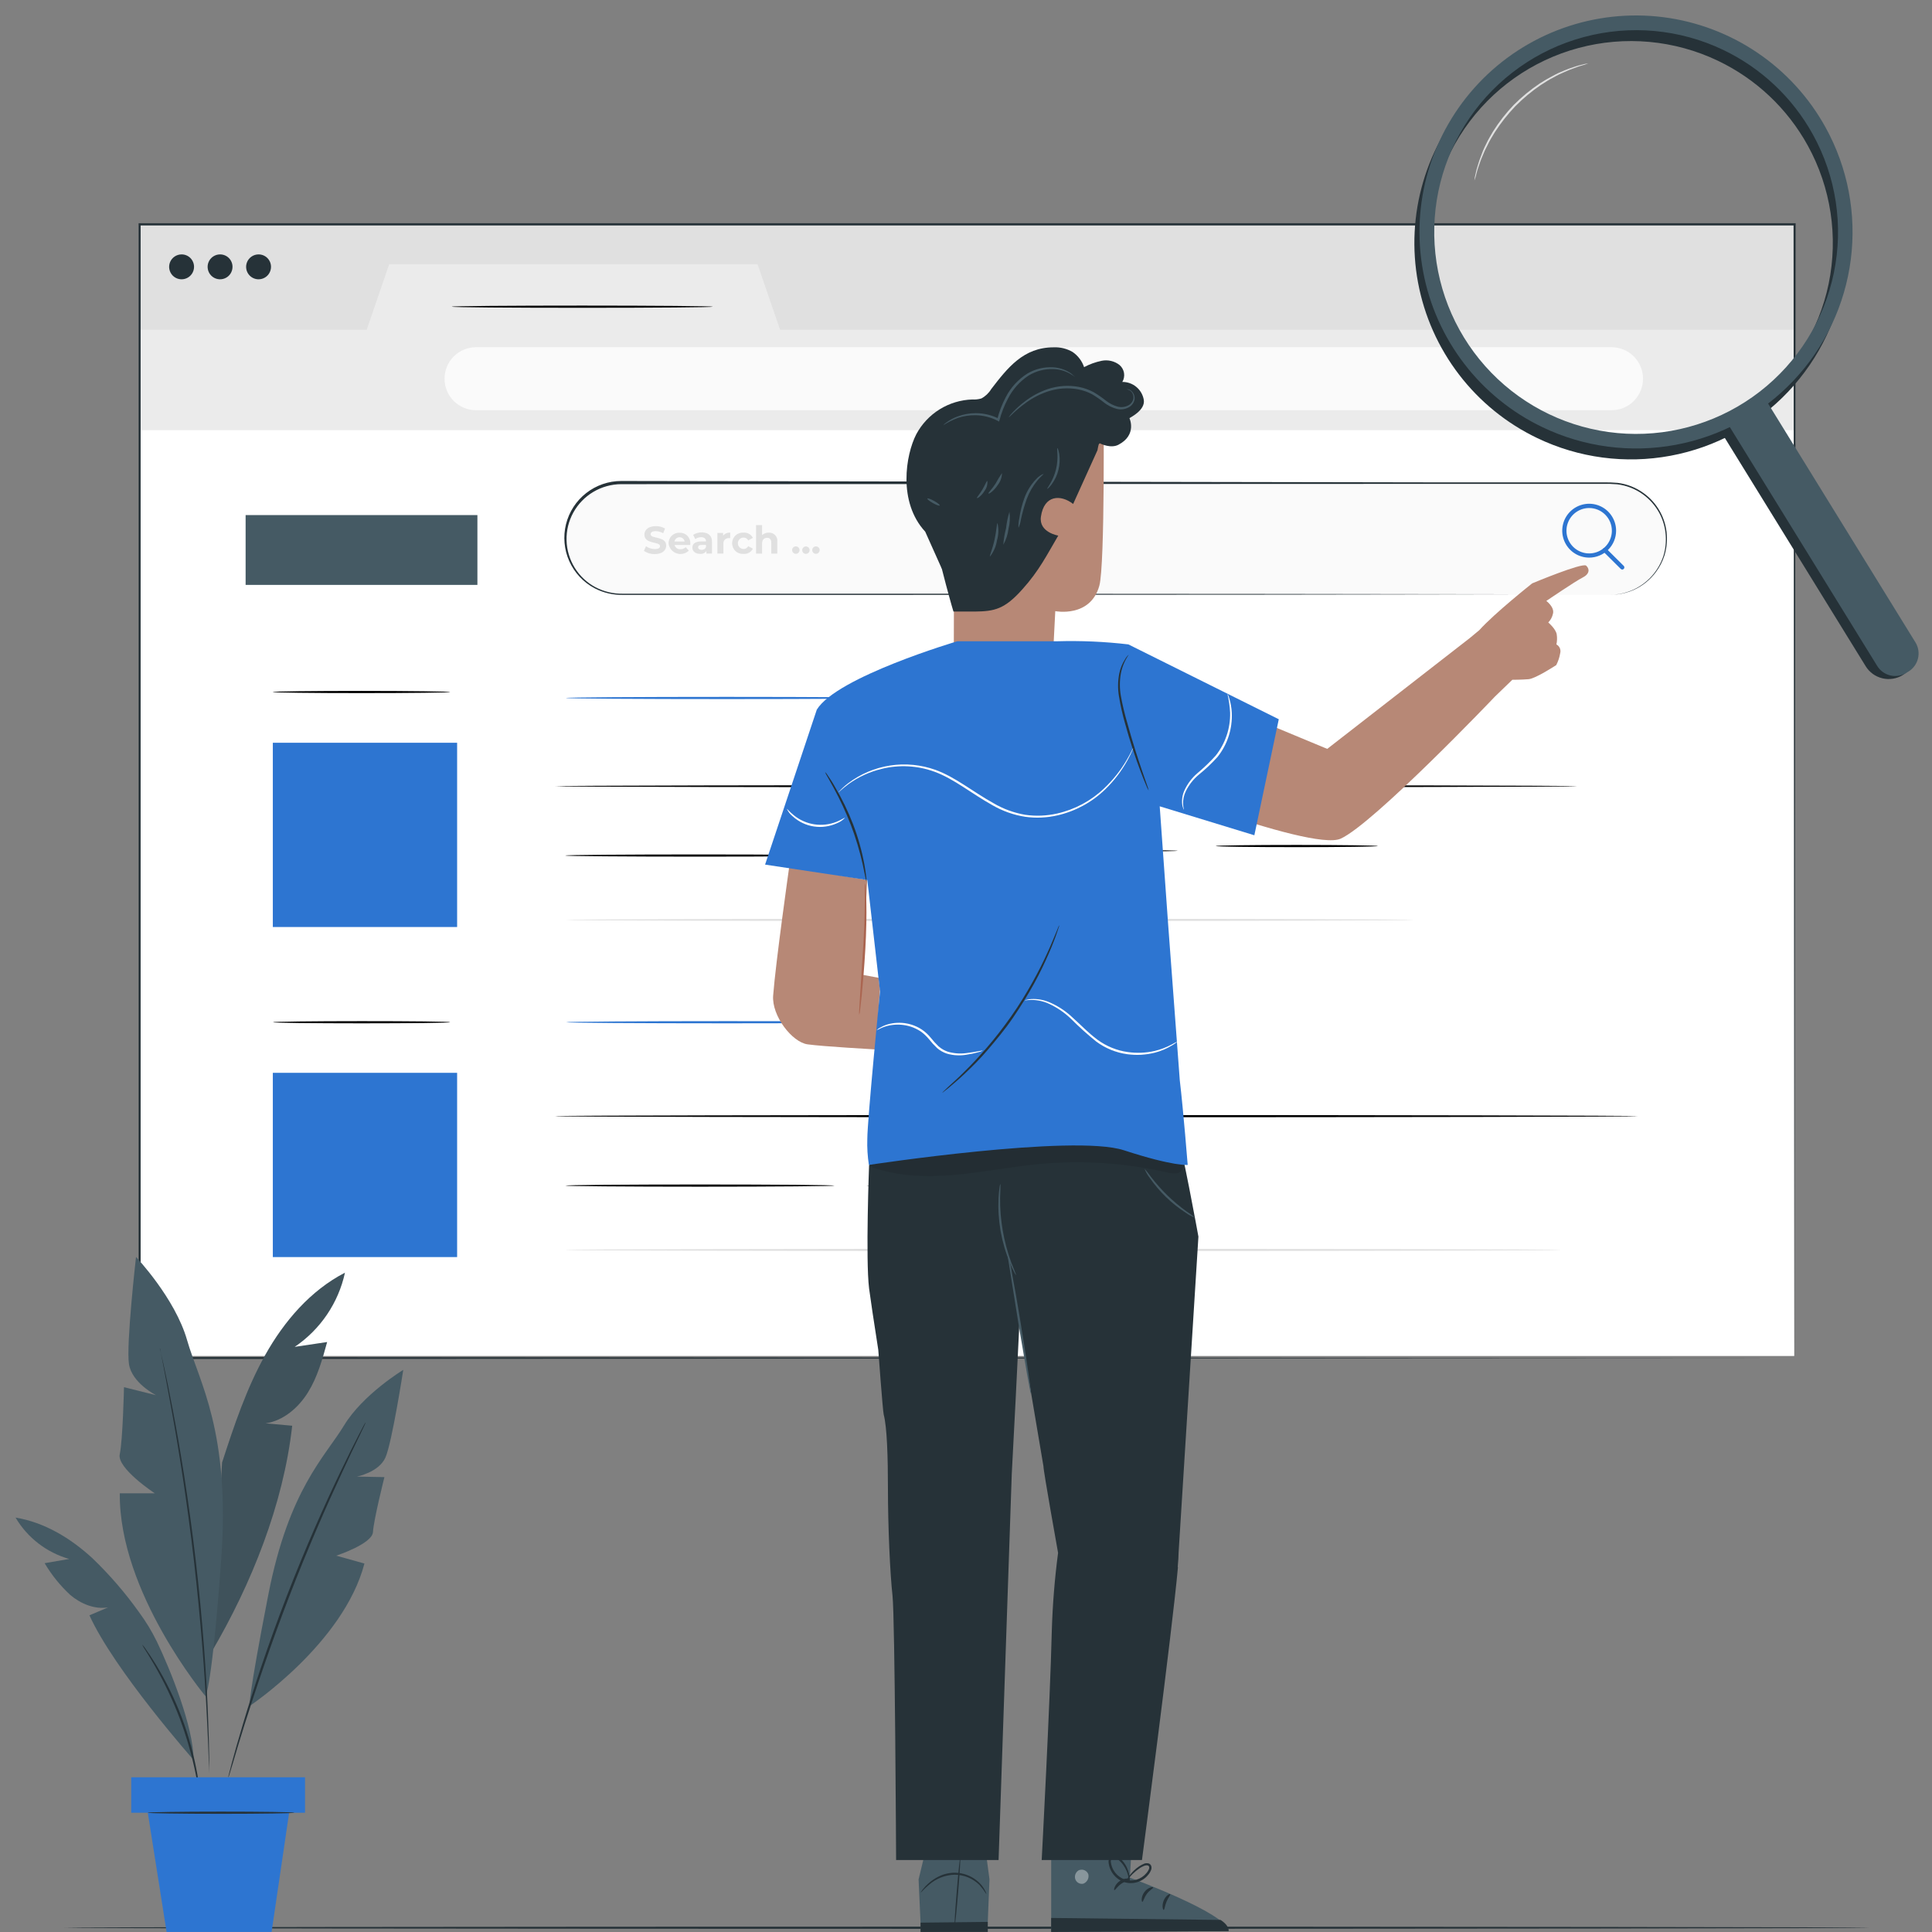 <svg width="124" height="124" viewBox="0 0 124 124" fill="none" xmlns="http://www.w3.org/2000/svg">
<rect x="0" y="0" width="124" height="124" fill="#808080" stroke="none"/>
<path d="M119.958 123.727C119.958 123.765 94.022 123.798 62.033 123.798C30.045 123.798 4.104 123.765 4.104 123.727C4.104 123.689 30.034 123.656 62.033 123.656C94.033 123.656 119.958 123.686 119.958 123.727Z" fill="#263238"/>
<path d="M115.172 14.414H8.947V21.219H115.172V14.414Z" fill="#E0E0E0"/>
<path d="M115.159 27.465H8.934V87.031H115.159V27.465Z" fill="white"/>
<path d="M8.947 21.166H23.534L24.98 16.957H48.622L50.068 21.166H115.175V27.609H8.947V21.166Z" fill="#EBEBEB"/>
<path d="M12.454 17.127C12.454 17.285 12.407 17.439 12.319 17.571C12.231 17.702 12.106 17.805 11.96 17.865C11.814 17.926 11.654 17.942 11.499 17.911C11.344 17.88 11.201 17.804 11.089 17.692C10.978 17.58 10.902 17.438 10.871 17.283C10.84 17.128 10.856 16.967 10.916 16.821C10.977 16.675 11.079 16.551 11.211 16.463C11.342 16.375 11.496 16.328 11.655 16.328C11.759 16.328 11.864 16.348 11.961 16.388C12.058 16.428 12.146 16.487 12.22 16.561C12.295 16.636 12.353 16.724 12.393 16.821C12.434 16.918 12.454 17.022 12.454 17.127Z" fill="#263238"/>
<path d="M14.923 17.127C14.923 17.285 14.876 17.439 14.789 17.571C14.701 17.702 14.576 17.805 14.43 17.865C14.284 17.926 14.123 17.942 13.968 17.911C13.813 17.88 13.671 17.804 13.559 17.692C13.447 17.58 13.371 17.438 13.341 17.283C13.31 17.128 13.325 16.967 13.386 16.821C13.447 16.675 13.549 16.551 13.68 16.463C13.812 16.375 13.966 16.328 14.124 16.328C14.229 16.328 14.333 16.348 14.43 16.388C14.527 16.428 14.616 16.487 14.69 16.561C14.764 16.636 14.823 16.724 14.863 16.821C14.903 16.918 14.924 17.022 14.923 17.127Z" fill="#263238"/>
<path d="M17.394 17.127C17.394 17.285 17.347 17.439 17.259 17.571C17.172 17.702 17.047 17.805 16.901 17.865C16.755 17.926 16.594 17.942 16.439 17.911C16.284 17.88 16.142 17.804 16.03 17.692C15.918 17.58 15.842 17.438 15.811 17.283C15.78 17.128 15.796 16.967 15.857 16.821C15.917 16.675 16.02 16.551 16.151 16.463C16.282 16.375 16.437 16.328 16.595 16.328C16.7 16.328 16.804 16.348 16.901 16.388C16.998 16.428 17.087 16.487 17.161 16.561C17.235 16.636 17.294 16.724 17.334 16.821C17.374 16.918 17.394 17.022 17.394 17.127Z" fill="#263238"/>
<path d="M103.431 26.329H30.553C30.017 26.329 29.503 26.116 29.123 25.737C28.744 25.357 28.531 24.843 28.531 24.307C28.531 23.771 28.744 23.256 29.123 22.877C29.503 22.498 30.017 22.285 30.553 22.285H103.431C103.967 22.285 104.482 22.498 104.861 22.877C105.24 23.256 105.453 23.771 105.453 24.307C105.453 24.843 105.24 25.357 104.861 25.737C104.482 26.116 103.967 26.329 103.431 26.329Z" fill="#FAFAFA"/>
<path d="M103.366 38.18H39.87C38.919 38.18 38.007 37.803 37.335 37.13C36.663 36.458 36.285 35.547 36.285 34.596V34.596C36.286 33.646 36.664 32.734 37.336 32.062C38.008 31.39 38.919 31.012 39.87 31.012H103.366C104.316 31.012 105.228 31.39 105.9 32.062C106.572 32.734 106.95 33.646 106.951 34.596C106.951 35.547 106.573 36.458 105.901 37.13C105.228 37.803 104.317 38.18 103.366 38.18V38.18Z" fill="#FAFAFA"/>
<path d="M103.366 38.178C103.873 38.167 104.372 38.055 104.834 37.847C105.289 37.638 105.695 37.336 106.027 36.962C106.359 36.588 106.61 36.149 106.764 35.673C106.892 35.248 106.942 34.803 106.91 34.36C106.877 33.865 106.74 33.381 106.508 32.942C106.249 32.46 105.884 32.044 105.44 31.724C104.955 31.375 104.389 31.154 103.796 31.083C103.48 31.056 103.164 31.047 102.847 31.056H101.858H92.729L39.876 31.075C39.241 31.077 38.619 31.25 38.074 31.575C37.539 31.895 37.098 32.351 36.797 32.897C36.496 33.443 36.346 34.059 36.362 34.682C36.379 35.305 36.56 35.913 36.889 36.443C37.217 36.973 37.681 37.406 38.232 37.697C38.776 37.979 39.383 38.12 39.995 38.105H57.71L81.472 38.121L97.507 38.143H101.855H102.989C103.244 38.143 103.375 38.143 103.375 38.143H102.989H101.855H97.507L81.472 38.167L57.71 38.181H43.675H39.995C39.36 38.197 38.73 38.051 38.166 37.757C37.445 37.376 36.871 36.763 36.538 36.018C36.205 35.273 36.131 34.438 36.327 33.645C36.524 32.853 36.98 32.15 37.623 31.647C38.267 31.144 39.059 30.871 39.876 30.871L92.743 30.961H101.872H102.861C103.181 30.953 103.501 30.963 103.82 30.991C104.424 31.066 104.999 31.293 105.492 31.651C105.923 31.96 106.281 32.362 106.538 32.826C106.796 33.29 106.947 33.806 106.981 34.336C107.01 34.786 106.956 35.237 106.823 35.667C106.7 36.043 106.517 36.397 106.28 36.714C105.911 37.213 105.42 37.609 104.853 37.863C104.508 38.015 104.141 38.113 103.766 38.154C103.497 38.178 103.366 38.178 103.366 38.178Z" fill="#263238"/>
<path d="M41.327 35.359L41.46 35.06C41.629 35.176 41.827 35.238 42.031 35.24C42.267 35.24 42.363 35.161 42.363 35.055C42.363 34.732 41.36 34.955 41.36 34.313C41.36 34.02 41.596 33.77 42.088 33.77C42.297 33.766 42.504 33.818 42.686 33.922L42.564 34.226C42.419 34.14 42.254 34.093 42.085 34.09C41.849 34.09 41.757 34.18 41.757 34.289C41.757 34.607 42.759 34.387 42.759 35.02C42.759 35.308 42.52 35.563 42.028 35.563C41.779 35.569 41.534 35.498 41.327 35.359V35.359Z" fill="#E0E0E0"/>
<path d="M44.298 34.978H43.295C43.315 35.061 43.365 35.135 43.434 35.185C43.505 35.235 43.59 35.258 43.676 35.249C43.737 35.251 43.798 35.241 43.855 35.218C43.912 35.196 43.964 35.162 44.007 35.119L44.211 35.342C44.107 35.441 43.978 35.51 43.837 35.54C43.697 35.57 43.55 35.56 43.415 35.512C43.28 35.463 43.161 35.378 43.071 35.265C42.982 35.153 42.926 35.017 42.909 34.874C42.908 34.782 42.926 34.691 42.961 34.606C42.996 34.521 43.049 34.444 43.115 34.38C43.181 34.317 43.26 34.267 43.346 34.235C43.432 34.202 43.524 34.188 43.616 34.192C43.708 34.188 43.799 34.202 43.885 34.235C43.971 34.268 44.048 34.318 44.113 34.383C44.178 34.448 44.229 34.526 44.262 34.611C44.295 34.697 44.31 34.788 44.306 34.88C44.306 34.904 44.301 34.945 44.298 34.978ZM43.29 34.752H43.942C43.928 34.676 43.888 34.607 43.828 34.557C43.769 34.508 43.693 34.48 43.616 34.48C43.538 34.48 43.463 34.508 43.404 34.557C43.344 34.607 43.304 34.676 43.29 34.752V34.752Z" fill="#E0E0E0"/>
<path d="M45.697 34.772V35.53H45.338V35.364C45.293 35.428 45.232 35.479 45.161 35.512C45.09 35.544 45.011 35.557 44.933 35.549C44.623 35.549 44.438 35.375 44.438 35.147C44.438 34.918 44.604 34.75 45.007 34.75H45.314C45.314 34.587 45.213 34.478 45.007 34.478C44.87 34.477 44.736 34.52 44.626 34.6L44.487 34.328C44.658 34.22 44.856 34.164 45.058 34.168C45.452 34.184 45.697 34.372 45.697 34.772ZM45.314 35.111V34.975H45.042C44.862 34.975 44.805 35.041 44.805 35.13C44.805 35.22 44.887 35.291 45.02 35.291C45.082 35.297 45.144 35.282 45.197 35.25C45.25 35.218 45.291 35.169 45.314 35.111V35.111Z" fill="#E0E0E0"/>
<path d="M46.868 34.185V34.538H46.781C46.733 34.534 46.685 34.541 46.639 34.558C46.594 34.575 46.553 34.602 46.52 34.637C46.486 34.672 46.461 34.714 46.445 34.76C46.43 34.806 46.425 34.854 46.431 34.903V35.53H46.045V34.204H46.412V34.378C46.467 34.312 46.538 34.26 46.617 34.227C46.696 34.193 46.782 34.179 46.868 34.185Z" fill="#E0E0E0"/>
<path d="M46.988 34.868C46.988 34.773 47.008 34.68 47.046 34.593C47.084 34.507 47.139 34.429 47.209 34.365C47.278 34.301 47.36 34.252 47.449 34.221C47.539 34.19 47.633 34.178 47.727 34.186C47.849 34.176 47.97 34.203 48.076 34.263C48.181 34.323 48.266 34.414 48.32 34.523L48.021 34.683C47.994 34.628 47.951 34.582 47.899 34.55C47.847 34.517 47.786 34.501 47.725 34.501C47.627 34.501 47.534 34.54 47.465 34.608C47.397 34.677 47.358 34.77 47.358 34.868C47.358 34.965 47.397 35.058 47.465 35.127C47.534 35.196 47.627 35.235 47.725 35.235C47.786 35.236 47.847 35.219 47.9 35.187C47.952 35.155 47.994 35.108 48.021 35.053L48.32 35.216C48.266 35.324 48.18 35.413 48.075 35.473C47.969 35.532 47.848 35.559 47.727 35.55C47.633 35.557 47.539 35.545 47.449 35.514C47.36 35.484 47.278 35.435 47.209 35.37C47.139 35.306 47.084 35.229 47.046 35.142C47.008 35.056 46.988 34.962 46.988 34.868V34.868Z" fill="#E0E0E0"/>
<path d="M49.888 34.774V35.532H49.502V34.831C49.502 34.616 49.404 34.518 49.23 34.518C49.056 34.518 48.912 34.633 48.912 34.877V35.532H48.526V33.703H48.912V34.344C48.968 34.291 49.035 34.25 49.107 34.223C49.179 34.196 49.256 34.184 49.334 34.187C49.411 34.181 49.488 34.192 49.56 34.22C49.633 34.248 49.698 34.292 49.751 34.348C49.804 34.404 49.844 34.472 49.868 34.545C49.891 34.619 49.898 34.697 49.888 34.774Z" fill="#E0E0E0"/>
<path d="M50.839 35.306C50.839 35.242 50.864 35.181 50.909 35.136C50.954 35.092 51.015 35.066 51.078 35.066C51.142 35.066 51.202 35.092 51.247 35.136C51.292 35.181 51.317 35.242 51.317 35.306C51.317 35.369 51.292 35.43 51.247 35.475C51.202 35.52 51.142 35.545 51.078 35.545C51.015 35.545 50.954 35.52 50.909 35.475C50.864 35.43 50.839 35.369 50.839 35.306Z" fill="#E0E0E0"/>
<path d="M51.486 35.307C51.487 35.26 51.501 35.214 51.528 35.175C51.555 35.136 51.592 35.105 51.636 35.088C51.68 35.07 51.728 35.066 51.774 35.075C51.82 35.085 51.862 35.108 51.896 35.141C51.929 35.175 51.951 35.218 51.96 35.264C51.969 35.31 51.964 35.358 51.946 35.402C51.928 35.445 51.897 35.482 51.858 35.508C51.819 35.535 51.773 35.549 51.726 35.549C51.694 35.549 51.662 35.543 51.633 35.531C51.604 35.519 51.577 35.501 51.555 35.478C51.532 35.456 51.515 35.429 51.503 35.4C51.491 35.37 51.486 35.339 51.486 35.307Z" fill="#E0E0E0"/>
<path d="M52.13 35.306C52.13 35.242 52.155 35.181 52.2 35.136C52.245 35.092 52.306 35.066 52.369 35.066C52.432 35.066 52.493 35.092 52.538 35.136C52.583 35.181 52.608 35.242 52.608 35.306C52.608 35.337 52.602 35.368 52.59 35.397C52.578 35.426 52.56 35.452 52.538 35.475C52.516 35.497 52.49 35.514 52.461 35.526C52.432 35.538 52.401 35.545 52.369 35.545C52.338 35.545 52.306 35.538 52.278 35.526C52.248 35.514 52.222 35.497 52.2 35.475C52.178 35.452 52.16 35.426 52.148 35.397C52.136 35.368 52.13 35.337 52.13 35.306V35.306Z" fill="#E0E0E0"/>
<path d="M28.893 44.414C28.893 44.455 26.344 44.485 23.202 44.485C20.06 44.485 17.511 44.455 17.511 44.414C17.511 44.374 20.057 44.344 23.202 44.344C26.346 44.344 28.893 44.382 28.893 44.414Z" fill="black"/>
<path d="M29.339 47.672H17.511V59.498H29.339V47.672Z" fill="#2D75D1"/>
<path d="M101.209 50.461C101.209 50.499 86.532 50.532 68.421 50.532C50.31 50.532 35.631 50.499 35.631 50.461C35.631 50.423 50.307 50.391 68.421 50.391C86.535 50.391 101.209 50.42 101.209 50.461Z" fill="black"/>
<path d="M53.568 54.91C53.568 54.951 49.697 54.981 44.928 54.981C40.158 54.981 36.285 54.951 36.285 54.91C36.285 54.87 40.153 54.84 44.928 54.84C49.703 54.84 53.568 54.873 53.568 54.91Z" fill="black"/>
<path d="M90.728 59.042C90.728 59.08 78.539 59.113 63.507 59.113C48.474 59.113 36.285 59.08 36.285 59.042C36.285 59.004 48.472 58.969 63.507 58.969C78.541 58.969 90.728 59.001 90.728 59.042Z" fill="#E0E0E0"/>
<path d="M28.893 65.61C28.893 65.648 26.344 65.68 23.202 65.68C20.06 65.68 17.511 65.648 17.511 65.61C17.511 65.572 20.057 65.539 23.202 65.539C26.346 65.539 28.893 65.564 28.893 65.61Z" fill="black"/>
<path d="M29.339 68.856H17.511V80.682H29.339V68.856Z" fill="#2D75D1"/>
<path d="M105.106 71.637C105.106 71.678 89.552 71.708 70.37 71.708C51.188 71.708 35.631 71.678 35.631 71.637C35.631 71.596 51.182 71.566 70.37 71.566C89.557 71.566 105.106 71.599 105.106 71.637Z" fill="black"/>
<path d="M53.568 76.094C53.568 76.132 49.697 76.165 44.928 76.165C40.158 76.165 36.285 76.132 36.285 76.094C36.285 76.056 40.153 76.023 44.928 76.023C49.703 76.023 53.568 76.056 53.568 76.094Z" fill="black"/>
<path d="M100.208 80.223C100.208 80.264 85.899 80.294 68.249 80.294C50.6 80.294 36.285 80.264 36.285 80.223C36.285 80.182 50.594 80.152 68.249 80.152C85.904 80.152 100.208 80.185 100.208 80.223Z" fill="#E0E0E0"/>
<path d="M115.172 87.178C115.172 86.71 115.151 58.699 115.115 14.412L115.172 14.469H8.955L9.026 14.399C9.026 40.372 9.026 65.049 9.026 87.164L8.961 87.099L115.186 87.164L8.961 87.227H8.896V87.164C8.896 65.049 8.896 40.372 8.896 14.399V14.328H8.974H115.191H115.248V14.385C115.197 58.699 115.172 86.71 115.172 87.178Z" fill="#263238"/>
<path d="M45.752 19.684C45.752 19.725 42.001 19.755 37.375 19.755C32.75 19.755 28.999 19.725 28.999 19.684C28.999 19.643 32.75 19.613 37.375 19.613C42.001 19.613 45.752 19.646 45.752 19.684Z" fill="black"/>
<path d="M30.641 33.059H15.764V37.54H30.641V33.059Z" fill="#455A64"/>
<path d="M56.984 44.797C56.984 44.838 52.364 44.868 46.657 44.868C40.949 44.868 36.329 44.838 36.329 44.797C36.329 44.757 40.949 44.727 46.657 44.727C52.364 44.727 56.984 44.759 56.984 44.797Z" fill="#2D75D1"/>
<path d="M56.984 65.61C56.984 65.648 52.364 65.68 46.657 65.68C40.949 65.68 36.329 65.648 36.329 65.61C36.329 65.572 40.949 65.539 46.657 65.539C52.364 65.539 56.984 65.564 56.984 65.61Z" fill="#2D75D1"/>
<path d="M101.999 35.789C101.657 35.789 101.322 35.688 101.037 35.498C100.753 35.309 100.531 35.039 100.4 34.723C100.269 34.407 100.234 34.059 100.301 33.724C100.367 33.388 100.532 33.08 100.774 32.838C101.016 32.596 101.324 32.432 101.66 32.365C101.995 32.298 102.343 32.333 102.659 32.464C102.975 32.595 103.245 32.817 103.434 33.102C103.624 33.386 103.725 33.721 103.725 34.063C103.724 34.52 103.542 34.959 103.218 35.282C102.895 35.606 102.456 35.788 101.999 35.789V35.789ZM101.999 32.606C101.711 32.606 101.429 32.691 101.189 32.851C100.949 33.01 100.762 33.238 100.651 33.504C100.54 33.77 100.511 34.063 100.567 34.346C100.623 34.628 100.761 34.888 100.965 35.092C101.169 35.296 101.428 35.435 101.711 35.491C101.994 35.548 102.287 35.519 102.553 35.409C102.819 35.299 103.047 35.112 103.207 34.873C103.367 34.633 103.453 34.351 103.453 34.063C103.453 33.677 103.3 33.307 103.027 33.034C102.755 32.761 102.385 32.607 101.999 32.606V32.606Z" fill="#2D75D1"/>
<path d="M104.121 36.555C104.085 36.554 104.049 36.54 104.024 36.514L102.898 35.397C102.886 35.384 102.876 35.369 102.869 35.353C102.862 35.336 102.858 35.318 102.858 35.3C102.858 35.283 102.862 35.265 102.869 35.248C102.876 35.232 102.886 35.217 102.898 35.204C102.911 35.191 102.926 35.181 102.943 35.174C102.959 35.168 102.977 35.164 102.995 35.164C103.013 35.164 103.03 35.168 103.047 35.174C103.064 35.181 103.079 35.191 103.091 35.204L104.216 36.321C104.235 36.34 104.247 36.364 104.252 36.391C104.257 36.417 104.254 36.444 104.244 36.468C104.234 36.493 104.217 36.514 104.195 36.529C104.174 36.545 104.148 36.553 104.121 36.555V36.555Z" fill="#2D75D1"/>
<path d="M75.588 54.606C75.588 54.644 71.139 54.676 65.649 54.676C60.159 54.676 55.707 54.644 55.707 54.606C55.707 54.568 60.159 54.535 65.649 54.535C71.139 54.535 75.588 54.565 75.588 54.606Z" fill="black"/>
<path d="M88.435 54.301C88.435 54.342 86.106 54.372 83.236 54.372C80.366 54.372 78.034 54.342 78.034 54.301C78.034 54.26 80.363 54.23 83.236 54.23C86.109 54.23 88.435 54.263 88.435 54.301Z" fill="black"/>
<path d="M75.492 76.094C75.492 76.132 71.043 76.165 65.553 76.165C60.063 76.165 55.614 76.132 55.614 76.094C55.614 76.056 60.063 76.023 65.553 76.023C71.043 76.023 75.492 76.056 75.492 76.094Z" fill="black"/>
<path d="M22.14 81.684C19.933 82.825 18.242 84.792 17.028 86.958C15.813 89.124 15.027 91.496 14.253 93.869L13.573 106.035C16.139 101.67 18.194 96.54 18.753 91.507L17.047 91.355C18.191 91.181 19.153 90.352 19.764 89.368C20.376 88.385 20.688 87.252 20.996 86.135L18.914 86.445C20.561 85.331 21.717 83.626 22.14 81.684V81.684Z" fill="#455A64"/>
<g opacity="0.3">
<path opacity="0.3" d="M22.14 81.684C19.933 82.825 18.242 84.792 17.028 86.958C15.813 89.124 15.027 91.496 14.253 93.869L13.573 106.035C16.139 101.67 18.194 96.54 18.753 91.507L17.047 91.355C18.191 91.181 19.153 90.352 19.764 89.368C20.376 88.385 20.688 87.252 20.996 86.135L18.914 86.445C20.561 85.331 21.717 83.626 22.14 81.684V81.684Z" fill="black"/>
</g>
<path d="M13.192 108.869C13.192 108.869 7.623 102.206 7.689 95.845H9.936C9.936 95.845 7.49 94.236 7.686 93.336C7.882 92.437 7.958 89.032 7.958 89.032L10.015 89.546C10.015 89.546 8.471 88.774 8.278 87.554C8.085 86.334 8.73 80.676 8.73 80.676C8.73 80.676 11.235 83.312 12.007 86.01C12.779 88.709 14.79 91.858 14.198 100.084C13.605 108.31 13.192 108.869 13.192 108.869Z" fill="#455A64"/>
<path d="M16.017 109.498C16.017 109.498 22.05 105.479 23.39 100.351L21.58 99.846C21.58 99.846 23.898 99.091 23.939 98.324C23.98 97.558 24.673 94.805 24.673 94.805L22.906 94.77C22.906 94.77 24.317 94.498 24.738 93.547C25.16 92.596 25.882 87.922 25.882 87.922C25.882 87.922 23.29 89.49 22.078 91.493C20.865 93.495 18.544 95.582 17.226 102.327C15.908 109.072 16.017 109.498 16.017 109.498Z" fill="#455A64"/>
<path d="M10.238 86.488C10.248 86.51 10.255 86.533 10.26 86.556L10.309 86.76C10.352 86.953 10.412 87.217 10.491 87.551C10.646 88.238 10.852 89.236 11.086 90.472C11.562 92.942 12.124 96.377 12.567 100.192C13.01 104.008 13.244 107.481 13.345 109.997C13.396 111.255 13.424 112.271 13.429 112.986C13.429 113.331 13.429 113.6 13.429 113.801C13.429 113.888 13.429 113.956 13.429 114.013C13.433 114.037 13.433 114.061 13.429 114.084C13.425 114.061 13.425 114.037 13.429 114.013C13.429 113.959 13.429 113.888 13.429 113.804C13.429 113.606 13.413 113.337 13.399 112.989C13.377 112.285 13.334 111.269 13.269 110.013C13.144 107.5 12.891 104.035 12.453 100.23C12.016 96.426 11.467 92.986 11.016 90.51C10.793 89.274 10.602 88.274 10.472 87.583C10.407 87.246 10.355 86.98 10.317 86.79C10.303 86.703 10.29 86.635 10.282 86.581C10.261 86.553 10.246 86.522 10.238 86.488Z" fill="#263238"/>
<path d="M12.421 112.952C12.421 112.952 7.325 107.185 5.741 103.674L6.936 103.166C6.069 103.307 5.183 102.935 4.512 102.37C3.867 101.773 3.312 101.085 2.865 100.329L4.439 100.057C2.994 99.646 1.762 98.696 0.998 97.402C2.857 97.707 4.531 98.726 5.92 100C7.022 101.057 8.023 102.214 8.91 103.457C9.353 104.054 9.741 104.691 10.067 105.359C10.918 107.131 12.424 110.829 12.421 112.952Z" fill="#455A64"/>
<path d="M23.469 91.297C23.465 91.318 23.457 91.338 23.447 91.357L23.371 91.525L23.064 92.169C22.792 92.713 22.409 93.528 21.941 94.536C21.006 96.539 19.767 99.338 18.555 102.485C17.343 105.631 16.381 108.531 15.712 110.637C15.383 111.694 15.125 112.539 14.951 113.145L14.742 113.833L14.685 114.009C14.685 114.047 14.663 114.069 14.66 114.066C14.658 114.064 14.66 114.045 14.66 114.004L14.704 113.825L14.883 113.134C15.041 112.536 15.286 111.675 15.604 110.615C16.237 108.493 17.191 105.585 18.408 102.433C19.626 99.281 20.879 96.487 21.838 94.493C22.316 93.495 22.716 92.694 23.001 92.145L23.333 91.511L23.423 91.351C23.436 91.331 23.451 91.313 23.469 91.297V91.297Z" fill="#263238"/>
<path d="M12.854 115.43C12.814 115.295 12.787 115.157 12.772 115.017C12.731 114.745 12.663 114.368 12.568 113.895C12.318 112.666 11.972 111.458 11.533 110.283C11.086 109.11 10.548 107.974 9.921 106.887C9.679 106.471 9.478 106.137 9.331 105.911C9.251 105.796 9.181 105.674 9.122 105.547C9.217 105.649 9.303 105.76 9.378 105.878C9.538 106.099 9.755 106.422 10.008 106.838C10.663 107.916 11.218 109.052 11.666 110.232C12.11 111.413 12.445 112.633 12.666 113.876C12.748 114.354 12.802 114.74 12.826 115.012C12.847 115.15 12.856 115.29 12.854 115.43V115.43Z" fill="#263238"/>
<path d="M19.577 114.07H8.423V116.345H19.577V114.07Z" fill="#2D75D1"/>
<path d="M9.485 116.344L10.692 123.996H17.432L18.557 116.344H9.485Z" fill="#2D75D1"/>
<path d="M18.892 116.344C18.892 116.382 16.783 116.415 14.18 116.415C11.576 116.415 9.47 116.382 9.47 116.344C9.47 116.306 11.579 116.273 14.18 116.273C16.781 116.273 18.892 116.303 18.892 116.344Z" fill="#263238"/>
<path d="M67.467 118.353V123.995L78.849 123.941C78.767 122.796 72.519 120.514 72.519 120.514L72.644 118.34L67.467 118.353Z" fill="#455A64"/>
<g opacity="0.6">
<path opacity="0.6" d="M69.312 120.004C69.201 120.044 69.109 120.124 69.052 120.227C68.995 120.33 68.977 120.451 69.002 120.566C69.028 120.68 69.098 120.778 69.196 120.841C69.294 120.903 69.413 120.925 69.527 120.9C69.644 120.856 69.742 120.771 69.802 120.661C69.862 120.551 69.88 120.422 69.853 120.3C69.833 120.244 69.802 120.192 69.762 120.148C69.722 120.103 69.673 120.068 69.619 120.042C69.565 120.017 69.506 120.003 69.447 120C69.387 119.998 69.327 120.007 69.271 120.028" fill="white"/>
</g>
<path d="M67.467 123.997V123.098L78.338 123.225C78.338 123.225 78.903 123.565 78.852 123.943L67.467 123.997Z" fill="#263238"/>
<path d="M72.525 120.621C72.525 120.681 72.253 120.711 71.981 120.893C71.71 121.075 71.571 121.333 71.519 121.312C71.468 121.29 71.547 120.947 71.875 120.722C72.204 120.496 72.536 120.567 72.525 120.621Z" fill="#263238"/>
<path d="M74.017 121.143C74.017 121.2 73.791 121.303 73.606 121.553C73.422 121.803 73.373 122.067 73.318 122.064C73.264 122.062 73.223 121.733 73.457 121.426C73.691 121.119 74.014 121.089 74.017 121.143Z" fill="#263238"/>
<path d="M74.689 122.582C74.637 122.596 74.555 122.31 74.689 121.982C74.822 121.653 75.083 121.528 75.107 121.577C75.132 121.626 74.974 121.799 74.865 122.066C74.757 122.332 74.743 122.577 74.689 122.582Z" fill="#263238"/>
<path d="M72.414 119.017C72.392 119.072 72.142 118.996 71.824 119.017C71.506 119.039 71.28 119.153 71.242 119.102C71.204 119.05 71.443 118.83 71.81 118.814C72.177 118.797 72.441 118.971 72.414 119.017Z" fill="#263238"/>
<path d="M72.479 120.874C72.51 120.762 72.518 120.645 72.504 120.529C72.479 120.212 72.375 119.907 72.202 119.64C72.084 119.458 71.933 119.298 71.756 119.17C71.704 119.126 71.641 119.096 71.574 119.084C71.507 119.072 71.437 119.078 71.373 119.102C71.306 119.139 71.251 119.193 71.211 119.259C71.171 119.324 71.15 119.398 71.147 119.475C71.165 119.769 71.269 120.051 71.447 120.286C71.625 120.522 71.869 120.699 72.148 120.795C72.42 120.882 72.713 120.885 72.987 120.803C73.261 120.722 73.505 120.56 73.686 120.339C73.775 120.237 73.844 120.119 73.89 119.991C73.913 119.918 73.913 119.839 73.89 119.765C73.877 119.729 73.857 119.695 73.83 119.667C73.803 119.639 73.771 119.617 73.735 119.602C73.617 119.567 73.49 119.58 73.382 119.638C73.287 119.681 73.196 119.731 73.11 119.787C72.854 119.958 72.634 120.177 72.46 120.431C72.389 120.521 72.336 120.623 72.302 120.733C72.538 120.402 72.832 120.116 73.169 119.89C73.322 119.803 73.523 119.678 73.683 119.735C73.754 119.763 73.781 119.847 73.748 119.945C73.707 120.051 73.646 120.149 73.569 120.233C73.405 120.428 73.186 120.57 72.941 120.642C72.695 120.713 72.434 120.709 72.191 120.632C71.948 120.546 71.734 120.393 71.575 120.19C71.415 119.987 71.317 119.742 71.291 119.485C71.29 119.436 71.301 119.388 71.324 119.345C71.348 119.302 71.382 119.266 71.425 119.241C71.468 119.227 71.514 119.224 71.559 119.233C71.603 119.241 71.645 119.261 71.68 119.29C71.845 119.404 71.987 119.547 72.101 119.711C72.273 119.954 72.387 120.233 72.436 120.526C72.471 120.752 72.466 120.874 72.479 120.874Z" fill="#263238"/>
<path d="M63.314 119.168L63.507 120.621L63.376 123.896L59.109 123.999L58.957 120.621L59.444 118.613L63.314 119.168Z" fill="#455A64"/>
<path d="M61.268 123.649C61.241 123.649 61.303 122.649 61.404 121.413C61.505 120.176 61.611 119.171 61.635 119.168C61.66 119.165 61.6 120.171 61.499 121.407C61.398 122.644 61.292 123.649 61.268 123.649Z" fill="#263238"/>
<path d="M63.396 123.352L59.083 123.4V123.998L63.399 123.996L63.396 123.352Z" fill="#263238"/>
<path d="M59.094 121.467C59.094 121.467 59.124 121.399 59.203 121.296C59.315 121.148 59.443 121.011 59.583 120.888C59.789 120.702 60.02 120.547 60.271 120.426C60.708 120.212 61.203 120.145 61.682 120.233C62.161 120.322 62.599 120.562 62.931 120.918C63.057 121.058 63.162 121.214 63.244 121.383C63.279 121.442 63.301 121.508 63.312 121.576C63.179 121.366 63.03 121.167 62.866 120.981C62.439 120.56 61.864 120.324 61.265 120.323C60.665 120.341 60.089 120.566 59.635 120.959C59.284 121.25 59.11 121.484 59.094 121.467Z" fill="#263238"/>
<path d="M61.248 27.766L61.216 42.511L67.546 42.812L67.73 39.225C67.73 39.225 69.978 39.671 70.557 37.595C70.929 36.26 70.829 25.953 70.829 25.953L61.248 27.766Z" fill="#B78876"/>
<path d="M71.655 26.99C70.658 27.275 70.44 28.892 70.44 28.892L68.877 32.346C68.081 31.724 67.01 31.759 66.809 33.161C66.662 34.172 67.921 34.376 67.921 34.376C67.187 35.623 66.692 36.631 65.624 37.816C64.477 39.107 63.825 39.235 62.575 39.251H61.194C61.194 39.251 60.517 37.058 59.267 31.577C57.881 25.495 65.073 26.278 66.407 24.726C68.579 22.202 74.805 26.09 71.655 26.99Z" fill="#263238"/>
<path d="M73.411 25.664C73.356 25.339 73.187 25.045 72.934 24.835C72.682 24.624 72.362 24.51 72.033 24.514C72.136 24.341 72.174 24.137 72.142 23.938C72.109 23.739 72.007 23.558 71.854 23.427C71.695 23.302 71.511 23.213 71.314 23.167C71.118 23.12 70.913 23.116 70.715 23.155C70.319 23.236 69.936 23.373 69.579 23.563C69.446 23.169 69.188 22.829 68.845 22.593C68.476 22.377 68.052 22.272 67.625 22.291C65.682 22.291 64.66 23.62 63.616 24.976C63.464 25.229 63.246 25.435 62.986 25.574C62.796 25.63 62.598 25.652 62.401 25.639C61.659 25.663 60.936 25.882 60.305 26.274C59.674 26.666 59.158 27.218 58.808 27.873C58.129 29.186 57.621 32.221 59.382 34.123L60.442 36.49L70.587 28.452C70.661 28.49 71.297 28.8 71.786 28.544C73.001 27.903 72.49 26.838 72.49 26.838C72.588 26.77 73.514 26.316 73.411 25.664Z" fill="#263238"/>
<path d="M64.021 33.574C64.106 33.944 64.094 34.33 63.986 34.694C63.928 35.069 63.774 35.424 63.537 35.721C63.494 35.699 63.698 35.248 63.828 34.658C63.959 34.069 63.975 33.574 64.021 33.574Z" fill="#455A64"/>
<path d="M64.788 32.848C64.841 33.21 64.82 33.58 64.728 33.935C64.687 34.296 64.574 34.646 64.394 34.962C64.42 34.605 64.479 34.251 64.57 33.905C64.609 33.546 64.682 33.192 64.788 32.848Z" fill="#455A64"/>
<path d="M66.978 30.414C66.994 30.436 66.815 30.566 66.587 30.832C66.296 31.185 66.065 31.584 65.904 32.012C65.748 32.445 65.622 32.888 65.526 33.338C65.5 33.526 65.447 33.709 65.369 33.882C65.357 33.687 65.373 33.493 65.415 33.303C65.48 32.839 65.593 32.383 65.755 31.944C65.92 31.498 66.175 31.091 66.505 30.748C66.634 30.601 66.796 30.486 66.978 30.414V30.414Z" fill="#455A64"/>
<path d="M67.863 28.758C67.882 28.758 67.947 28.899 67.988 29.155C68.034 29.491 68.015 29.834 67.931 30.163C67.852 30.493 67.706 30.803 67.504 31.076C67.349 31.285 67.233 31.386 67.208 31.372C67.184 31.358 67.597 30.864 67.776 30.125C67.956 29.386 67.814 28.763 67.863 28.758Z" fill="#455A64"/>
<path d="M60.312 32.44C60.29 32.481 60.097 32.413 59.88 32.291C59.662 32.168 59.502 32.041 59.523 32C59.545 31.959 59.738 32.03 59.956 32.152C60.173 32.274 60.333 32.402 60.312 32.44Z" fill="#455A64"/>
<path d="M63.369 30.867C63.393 31.096 63.329 31.326 63.189 31.509C62.993 31.832 62.73 32.001 62.703 31.968C62.675 31.936 62.874 31.724 63.051 31.425C63.227 31.126 63.322 30.857 63.369 30.867Z" fill="#455A64"/>
<path d="M64.309 30.363C64.306 30.642 64.21 30.911 64.037 31.13C63.785 31.515 63.467 31.722 63.442 31.673C63.418 31.624 63.668 31.401 63.904 31.029C64.026 30.799 64.161 30.577 64.309 30.363Z" fill="#455A64"/>
<path d="M68.983 24.18C68.983 24.18 68.864 24.09 68.635 23.96C68.309 23.787 67.945 23.694 67.576 23.688C67.027 23.674 66.486 23.818 66.018 24.104C65.456 24.473 65 24.983 64.695 25.582C64.461 26.021 64.279 26.485 64.151 26.965L64.124 27.058L64.04 27.012C63.604 26.784 63.121 26.66 62.629 26.65C62.239 26.641 61.85 26.7 61.479 26.824C61.15 26.946 60.835 27.104 60.539 27.294C60.6 27.221 60.672 27.158 60.751 27.107C60.965 26.951 61.199 26.826 61.447 26.734C61.824 26.591 62.225 26.518 62.629 26.52C63.145 26.518 63.654 26.64 64.113 26.876L64.001 26.925C64.127 26.432 64.309 25.956 64.545 25.506C64.863 24.882 65.343 24.355 65.934 23.979C66.426 23.686 66.993 23.545 67.565 23.574C67.95 23.59 68.324 23.706 68.652 23.908C68.739 23.964 68.82 24.028 68.894 24.101C68.962 24.15 68.986 24.177 68.983 24.18Z" fill="#455A64"/>
<path d="M72.313 24.987C72.299 24.987 72.487 24.938 72.674 25.15C72.728 25.213 72.769 25.287 72.794 25.366C72.82 25.445 72.829 25.529 72.821 25.612C72.805 25.722 72.763 25.828 72.698 25.919C72.634 26.011 72.55 26.086 72.451 26.139C72.218 26.271 71.943 26.309 71.682 26.245C71.396 26.17 71.127 26.038 70.891 25.859C70.644 25.662 70.384 25.48 70.114 25.316C69.822 25.157 69.506 25.047 69.179 24.987C68.544 24.872 67.89 24.917 67.277 25.117C66.773 25.283 66.297 25.525 65.866 25.835C65.127 26.365 64.763 26.81 64.738 26.786C64.811 26.673 64.896 26.568 64.991 26.473C65.24 26.205 65.513 25.96 65.806 25.742C66.24 25.412 66.723 25.153 67.239 24.976C67.877 24.76 68.56 24.709 69.223 24.829C69.566 24.892 69.897 25.01 70.204 25.177C70.477 25.341 70.74 25.523 70.989 25.721C71.208 25.892 71.458 26.02 71.726 26.096C71.955 26.159 72.2 26.132 72.411 26.022C72.496 25.979 72.57 25.916 72.628 25.84C72.686 25.764 72.726 25.676 72.745 25.582C72.764 25.437 72.726 25.289 72.639 25.172C72.556 25.073 72.44 25.008 72.313 24.987Z" fill="#455A64"/>
<path d="M101.802 36.304C101.562 36.092 98.339 37.442 98.339 37.442C98.339 37.442 95.934 39.345 94.945 40.445L94.333 40.953L85.185 48.065L73.933 43.386L71.487 49.66C71.487 49.66 84.12 54.69 86.044 53.829C88.134 52.894 95.92 44.744 95.939 44.717L97.064 43.63C97.064 43.63 97.66 43.63 98.111 43.592C98.562 43.554 99.883 42.687 99.883 42.687C100.008 42.446 100.094 42.186 100.138 41.918C100.166 41.811 100.157 41.698 100.113 41.597C100.068 41.496 99.991 41.413 99.894 41.361C99.94 41.152 99.947 40.937 99.915 40.725C99.864 40.366 99.372 39.951 99.372 39.951C99.525 39.794 99.63 39.597 99.674 39.383C99.782 38.967 99.247 38.568 99.247 38.568C99.247 38.568 101.119 37.296 101.573 37.07C102.027 36.845 102.041 36.516 101.802 36.304Z" fill="#B78876"/>
<path d="M75.588 100.58C75.626 100.167 75.645 99.849 75.645 99.65L76.917 79.37C76.917 79.37 75.849 73.446 75.343 71.875L70.802 70.117L64.749 72.473C64.711 71.987 64.687 71.685 64.687 71.685L55.78 74.767C55.78 74.767 55.549 80.846 55.78 82.696C55.856 83.291 56.087 84.827 56.37 86.637C56.37 86.637 56.658 90.569 56.718 90.789C56.933 91.591 56.99 93.555 56.99 95.523C56.99 98.023 57.126 100.998 57.283 102.411C57.441 103.824 57.514 119.379 57.514 119.379H64.091L64.937 94.607C65.078 91.952 65.29 87.892 65.426 84.954L66.97 94.101C66.97 94.436 67.91 99.667 67.91 99.667C67.693 101.313 67.559 102.969 67.508 104.629C67.399 109.248 66.858 119.379 66.858 119.379H73.294C73.294 119.379 75.229 104.738 75.604 100.58H75.588Z" fill="#263238"/>
<path d="M76.707 78.159C76.496 78.079 76.296 77.972 76.112 77.841C75.656 77.548 75.23 77.21 74.84 76.832C74.451 76.456 74.1 76.041 73.791 75.596C73.652 75.418 73.54 75.222 73.457 75.012C73.606 75.177 73.744 75.353 73.87 75.536C74.198 75.96 74.555 76.361 74.938 76.735C75.322 77.105 75.731 77.447 76.164 77.759C76.355 77.879 76.536 78.013 76.707 78.159V78.159Z" fill="#455A64"/>
<path d="M65.216 81.843C65.165 81.782 65.123 81.715 65.091 81.642C64.99 81.451 64.9 81.255 64.82 81.055C64.544 80.395 64.343 79.707 64.219 79.003C64.098 78.299 64.054 77.584 64.088 76.87C64.105 76.598 64.126 76.378 64.151 76.226C64.156 76.146 64.173 76.067 64.203 75.992C64.224 75.992 64.203 76.332 64.189 76.873C64.181 77.578 64.237 78.283 64.358 78.979C64.478 79.674 64.659 80.357 64.901 81.019C65.094 81.528 65.235 81.832 65.216 81.843Z" fill="#455A64"/>
<path d="M66.174 89.479C66.133 89.364 66.105 89.246 66.089 89.125C66.042 88.868 65.982 88.545 65.91 88.155C65.769 87.305 65.578 86.185 65.366 84.946C65.002 82.671 64.755 81.123 64.641 80.402C64.788 80.828 64.892 81.268 64.951 81.715C65.108 82.53 65.304 83.669 65.51 84.921C65.717 86.174 65.888 87.316 66.008 88.139C66.059 88.53 66.106 88.856 66.141 89.117C66.165 89.236 66.176 89.357 66.174 89.479V89.479Z" fill="#455A64"/>
<path d="M50.652 55.648C50.652 55.648 49.785 61.76 49.622 63.901C49.525 65.192 50.834 66.891 51.835 67.029C52.835 67.168 56.205 67.355 56.205 67.355L56.477 63.521L56.39 62.757L55.343 62.562L55.659 56.48L50.652 55.648Z" fill="#B78876"/>
<path d="M55.528 56.688C55.554 56.796 55.568 56.907 55.568 57.019C55.584 57.234 55.595 57.544 55.604 57.929C55.623 58.696 55.604 59.758 55.538 60.919C55.473 62.079 55.378 63.147 55.305 63.908C55.264 64.288 55.231 64.598 55.204 64.81C55.198 64.921 55.179 65.032 55.147 65.139C55.135 65.028 55.135 64.916 55.147 64.805C55.161 64.56 55.18 64.261 55.201 63.897C55.253 63.101 55.318 62.06 55.392 60.908C55.465 59.755 55.492 58.685 55.5 57.919C55.5 57.56 55.5 57.255 55.5 57.011C55.498 56.902 55.507 56.794 55.528 56.688V56.688Z" fill="#AA6550"/>
<g opacity="0.3">
<path opacity="0.3" d="M55.859 74.877C57.572 75.513 59.447 75.564 61.265 75.407C63.083 75.249 64.882 74.882 66.701 74.711C69.456 74.454 72.235 74.637 74.933 75.255C75.121 75.312 75.319 75.33 75.514 75.309C75.612 75.297 75.703 75.255 75.776 75.19C75.849 75.125 75.901 75.04 75.925 74.945C75.974 74.641 75.639 74.429 75.357 74.312C72.246 73.025 68.902 72.4 65.537 72.475C62.171 72.55 58.858 73.323 55.808 74.746" fill="black"/>
</g>
<path d="M82.075 46.163L72.421 41.359C70.899 41.18 69.366 41.113 67.834 41.158H61.444C61.444 41.158 53.704 43.441 52.424 45.547L49.105 55.492L55.666 56.482L56.482 63.629C56.482 63.629 55.666 71.903 55.666 73.104C55.648 73.661 55.682 74.217 55.767 74.767C55.767 74.767 68.894 72.773 72.125 73.824C75.357 74.876 76.229 74.767 76.229 74.767C76.229 74.767 75.957 71.332 75.721 69.332L74.976 59.359L74.433 51.751L80.507 53.609L82.075 46.163Z" fill="#2D75D1"/>
<path d="M55.607 56.563C55.582 56.563 55.517 56.153 55.373 55.49C55.181 54.627 54.927 53.78 54.612 52.955C54.291 52.123 53.915 51.313 53.487 50.531L53.09 49.819C53.034 49.734 52.989 49.643 52.957 49.547C53.028 49.62 53.09 49.701 53.142 49.789C53.253 49.949 53.414 50.185 53.579 50.484C54.038 51.257 54.431 52.067 54.754 52.906C55.071 53.737 55.313 54.596 55.476 55.471C55.536 55.805 55.574 56.077 55.593 56.267C55.61 56.365 55.615 56.464 55.607 56.563Z" fill="#263238"/>
<path d="M67.986 59.387C67.981 59.433 67.969 59.477 67.951 59.52L67.828 59.887C67.774 60.047 67.706 60.24 67.616 60.463C67.527 60.686 67.431 60.941 67.306 61.213C67.07 61.756 66.763 62.414 66.377 63.115C65.991 63.816 65.534 64.561 65.018 65.316C64.502 66.072 63.931 66.754 63.417 67.357C62.904 67.96 62.39 68.468 61.95 68.882C61.735 69.094 61.526 69.27 61.349 69.425C61.172 69.58 61.012 69.719 60.882 69.824L60.577 70.064C60.543 70.094 60.506 70.12 60.466 70.142C60.466 70.142 60.496 70.104 60.561 70.042L60.846 69.77C60.971 69.661 61.118 69.523 61.297 69.357C61.477 69.191 61.672 69.012 61.882 68.797C62.311 68.379 62.8 67.857 63.319 67.259C63.839 66.661 64.377 65.971 64.904 65.224C65.431 64.477 65.882 63.729 66.263 63.05C66.643 62.37 66.967 61.718 67.214 61.172C67.345 60.9 67.445 60.648 67.54 60.43C67.635 60.213 67.714 60.023 67.777 59.865C67.839 59.707 67.883 59.593 67.924 59.506C67.939 59.464 67.96 59.424 67.986 59.387Z" fill="#263238"/>
<path d="M72.446 42.02C72.192 42.383 72.019 42.796 71.938 43.231C71.856 43.704 71.856 44.186 71.938 44.658C72.043 45.239 72.179 45.814 72.346 46.381C72.68 47.599 73.03 48.683 73.299 49.465C73.427 49.835 73.533 50.145 73.62 50.392C73.665 50.504 73.7 50.619 73.724 50.737C73.66 50.634 73.607 50.525 73.566 50.411C73.476 50.199 73.348 49.889 73.202 49.501C72.908 48.726 72.538 47.639 72.204 46.419C72.042 45.85 71.912 45.272 71.816 44.688C71.736 44.202 71.743 43.706 71.837 43.223C71.904 42.897 72.031 42.587 72.212 42.308C72.272 42.198 72.351 42.1 72.446 42.02V42.02Z" fill="#263238"/>
<path d="M54.232 52.487C54.089 52.642 53.912 52.761 53.715 52.837C53.254 53.049 52.74 53.121 52.237 53.045C51.735 52.968 51.266 52.746 50.889 52.405C50.724 52.275 50.592 52.109 50.503 51.919C50.522 51.903 50.663 52.096 50.954 52.329C51.332 52.635 51.785 52.835 52.266 52.908C52.747 52.981 53.239 52.925 53.691 52.745C54.025 52.609 54.218 52.468 54.232 52.487Z" fill="white"/>
<path d="M72.731 48.004C72.712 48.076 72.686 48.146 72.652 48.213C72.593 48.349 72.5 48.545 72.367 48.789C71.984 49.483 71.501 50.116 70.932 50.667C70.082 51.492 69.021 52.068 67.866 52.333C67.186 52.489 66.482 52.519 65.79 52.422C65.05 52.305 64.338 52.051 63.689 51.675C62.355 50.931 61.227 49.988 59.993 49.537C58.901 49.133 57.714 49.068 56.585 49.349C55.823 49.532 55.104 49.861 54.468 50.319C54.022 50.648 53.813 50.879 53.802 50.863C53.992 50.645 54.204 50.447 54.435 50.273C55.224 49.675 56.15 49.283 57.128 49.133C58.106 48.983 59.107 49.078 60.039 49.412C61.303 49.868 62.439 50.814 63.757 51.547C64.39 51.92 65.085 52.174 65.809 52.297C66.485 52.393 67.173 52.365 67.839 52.216C68.974 51.962 70.018 51.405 70.861 50.605C71.432 50.067 71.923 49.45 72.318 48.773C72.457 48.534 72.56 48.341 72.625 48.21C72.655 48.139 72.691 48.07 72.731 48.004Z" fill="white"/>
<path d="M78.775 44.516C78.829 44.615 78.871 44.721 78.9 44.831C78.99 45.125 79.043 45.429 79.058 45.736C79.111 46.765 78.785 47.778 78.142 48.584C77.769 48.997 77.363 49.38 76.93 49.73C76.59 50.016 76.312 50.368 76.115 50.766C75.981 51.033 75.918 51.331 75.933 51.63C75.949 51.842 75.995 51.956 75.981 51.959C75.968 51.961 75.963 51.934 75.941 51.88C75.91 51.801 75.889 51.719 75.878 51.635C75.841 51.324 75.891 51.009 76.022 50.725C76.213 50.309 76.491 49.938 76.838 49.638C77.259 49.286 77.656 48.906 78.025 48.499C78.646 47.717 78.974 46.742 78.952 45.744C78.931 45.33 78.872 44.919 78.775 44.516Z" fill="white"/>
<path d="M63.076 67.429C62.99 67.474 62.899 67.508 62.804 67.529C62.542 67.604 62.275 67.66 62.005 67.698C61.598 67.765 61.181 67.741 60.785 67.627C60.549 67.552 60.332 67.43 60.146 67.268C59.959 67.091 59.784 66.9 59.624 66.698C59.467 66.505 59.284 66.335 59.08 66.192C58.887 66.066 58.678 65.966 58.458 65.893C58.082 65.773 57.684 65.735 57.292 65.782C57.026 65.811 56.767 65.885 56.526 65.999C56.438 66.048 56.348 66.09 56.254 66.124C56.325 66.053 56.408 65.994 56.498 65.95C56.739 65.811 57.004 65.719 57.279 65.679C57.685 65.613 58.102 65.642 58.496 65.763C58.73 65.835 58.952 65.939 59.157 66.073C59.374 66.219 59.568 66.397 59.733 66.6C59.889 66.796 60.058 66.983 60.238 67.157C60.411 67.308 60.611 67.425 60.828 67.499C61.207 67.611 61.605 67.644 61.997 67.594C62.657 67.516 63.07 67.404 63.076 67.429Z" fill="white"/>
<path d="M75.574 66.848C75.548 66.876 75.519 66.901 75.487 66.922C75.4 66.987 75.309 67.047 75.215 67.101C74.877 67.307 74.511 67.462 74.128 67.56C73.552 67.708 72.953 67.743 72.364 67.663C71.637 67.565 70.947 67.285 70.358 66.848C69.798 66.396 69.263 65.915 68.755 65.405C68.339 65.001 67.857 64.67 67.331 64.427C66.977 64.263 66.592 64.178 66.203 64.177C65.931 64.177 65.773 64.223 65.77 64.207C65.805 64.191 65.842 64.179 65.879 64.171C65.984 64.143 66.091 64.126 66.2 64.12C66.602 64.102 67.002 64.175 67.371 64.335C67.915 64.571 68.413 64.901 68.842 65.31C69.339 65.75 69.834 66.286 70.442 66.734C71.013 67.153 71.679 67.424 72.38 67.522C72.954 67.605 73.538 67.582 74.103 67.454C74.482 67.364 74.847 67.226 75.19 67.044C75.314 66.971 75.442 66.906 75.574 66.848Z" fill="white"/>
<path d="M98.675 28.122C96.701 27.178 94.978 25.781 93.647 24.045C92.315 22.309 91.412 20.283 91.012 18.132C90.612 15.982 90.725 13.766 91.343 11.668C91.961 9.569 93.066 7.646 94.568 6.055C96.07 4.464 97.927 3.25 99.987 2.512C102.047 1.775 104.252 1.534 106.423 1.81C108.594 2.086 110.669 2.871 112.478 4.1C114.288 5.33 115.782 6.97 116.839 8.886V8.886C118.261 11.463 118.828 14.425 118.457 17.345C118.087 20.264 116.799 22.991 114.778 25.131C112.757 27.271 110.109 28.715 107.214 29.252C104.32 29.79 101.33 29.394 98.675 28.122V28.122ZM110.259 3.899C107.471 2.568 104.299 2.278 101.315 3.079C98.332 3.88 95.733 5.72 93.987 8.269C92.24 10.817 91.462 13.905 91.792 16.976C92.122 20.047 93.539 22.9 95.786 25.019C98.034 27.138 100.965 28.385 104.051 28.534C107.136 28.683 110.174 27.725 112.615 25.833C115.057 23.94 116.742 21.238 117.367 18.213C117.992 15.188 117.515 12.039 116.023 9.334C114.716 6.965 112.701 5.064 110.259 3.899V3.899Z" fill="#263238"/>
<path d="M122.124 43.326C121.734 43.566 121.265 43.642 120.819 43.536C120.373 43.431 119.988 43.153 119.746 42.764L110.661 28.038C110.619 27.971 110.606 27.891 110.624 27.814C110.642 27.738 110.689 27.672 110.756 27.63L112.694 26.434C112.76 26.394 112.839 26.381 112.914 26.398C112.99 26.414 113.056 26.46 113.099 26.524L122.654 40.88C122.786 41.074 122.876 41.292 122.921 41.522C122.965 41.752 122.963 41.988 122.913 42.217C122.864 42.446 122.768 42.662 122.633 42.852C122.497 43.043 122.324 43.204 122.124 43.326V43.326Z" fill="#263238"/>
<path d="M99.01 27.423C97.035 26.48 95.31 25.083 93.978 23.347C92.645 21.61 91.741 19.584 91.34 17.432C90.939 15.28 91.052 13.064 91.67 10.965C92.287 8.865 93.393 6.941 94.895 5.349C96.398 3.757 98.255 2.543 100.316 1.805C102.377 1.068 104.583 0.827 106.755 1.103C108.926 1.38 111.002 2.165 112.812 3.395C114.623 4.626 116.117 6.267 117.173 8.184V8.184C118.594 10.761 119.161 13.723 118.79 16.642C118.419 19.562 117.131 22.288 115.11 24.428C113.09 26.568 110.442 28.012 107.548 28.55C104.655 29.088 101.665 28.694 99.01 27.423V27.423ZM110.593 3.2C107.805 1.869 104.633 1.578 101.65 2.38C98.666 3.181 96.067 5.021 94.321 7.569C92.575 10.118 91.796 13.206 92.126 16.277C92.456 19.348 93.873 22.201 96.121 24.32C98.368 26.439 101.299 27.685 104.385 27.835C107.471 27.984 110.508 27.026 112.95 25.133C115.391 23.241 117.077 20.539 117.701 17.514C118.326 14.488 117.85 11.34 116.357 8.635C115.051 6.266 113.035 4.365 110.593 3.2V3.2Z" fill="#455A64"/>
<path d="M110.84 27.071L113.275 25.568L122.937 41.228C123.126 41.535 123.186 41.904 123.103 42.255C123.02 42.605 122.801 42.909 122.494 43.098L122.353 43.185C122.046 43.374 121.677 43.434 121.326 43.351C120.975 43.268 120.672 43.049 120.483 42.742L110.821 27.082L110.84 27.071Z" fill="#455A64"/>
<path d="M94.629 11.591C94.642 11.446 94.667 11.302 94.705 11.162C94.737 10.994 94.78 10.829 94.833 10.667C94.894 10.449 94.967 10.234 95.05 10.023L95.189 9.656C95.24 9.528 95.308 9.403 95.371 9.268C95.493 8.996 95.659 8.724 95.825 8.439C96.21 7.827 96.656 7.255 97.156 6.732C97.666 6.22 98.225 5.759 98.825 5.357C99.089 5.185 99.361 5.026 99.641 4.882C99.771 4.814 99.896 4.743 100.021 4.686L100.385 4.531C100.593 4.442 100.805 4.364 101.021 4.297C101.182 4.24 101.346 4.192 101.513 4.156C101.653 4.116 101.796 4.086 101.94 4.066C101.806 4.123 101.668 4.169 101.527 4.205C101.363 4.25 101.203 4.304 101.046 4.368C100.834 4.44 100.626 4.524 100.423 4.618L100.067 4.778C99.942 4.835 99.82 4.909 99.692 4.977C99.42 5.11 99.17 5.284 98.89 5.458C98.304 5.857 97.758 6.312 97.26 6.816C96.766 7.332 96.323 7.893 95.936 8.493C95.77 8.765 95.602 9.037 95.477 9.308C95.414 9.439 95.344 9.561 95.289 9.686L95.137 10.047C95.034 10.273 94.971 10.491 94.903 10.678C94.845 10.837 94.796 10.999 94.757 11.164C94.725 11.31 94.683 11.453 94.629 11.591V11.591Z" fill="#E0E0E0"/>
</svg>
